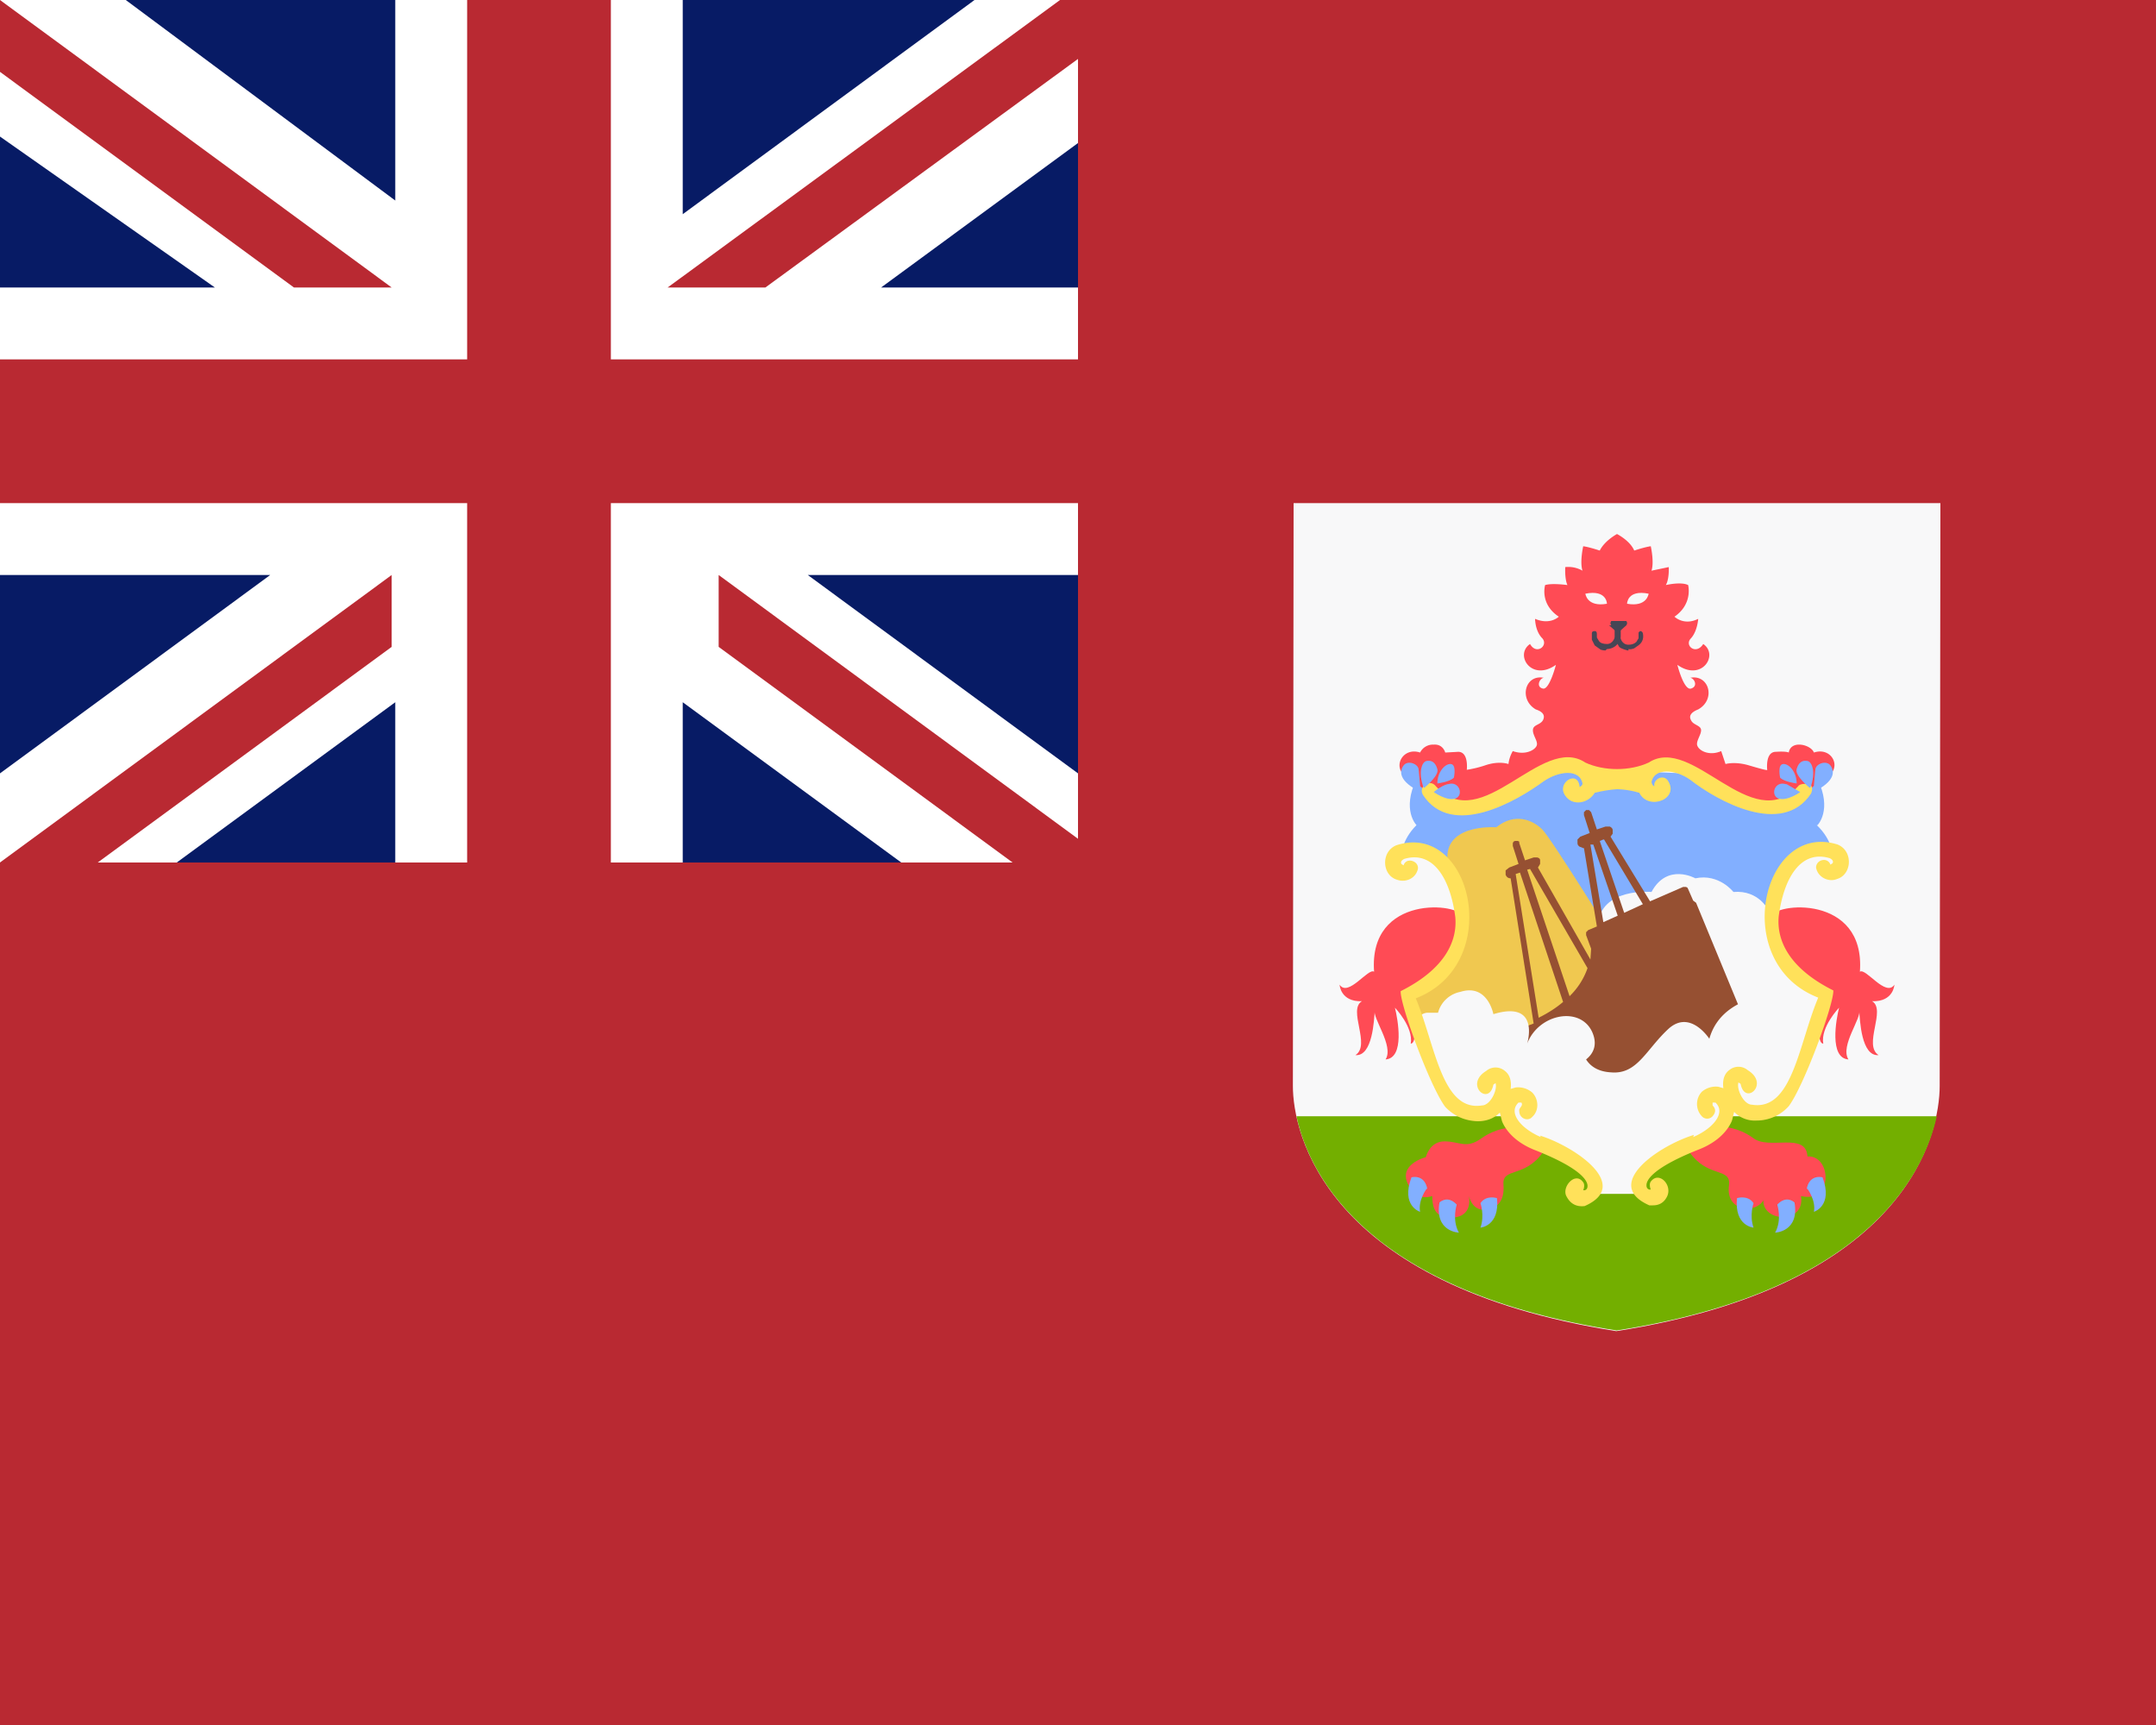 <svg xmlns="http://www.w3.org/2000/svg" width="30" height="24" viewBox="0 0 30 24">
  <path fill="#b92932" d="M0 0h30v24H0z"/>
  <path fill="#071b65" d="M0 0h15v12H0z"/>
  <path fill="#f8f8f9" d="M17.99 15.11c0 .64.43 2.77 4.5 3.41 4.08-.64 4.5-2.77 4.5-3.41L27 7h-9z"/>
  <path fill="#73af00" d="M22.5 18.51c3.4-.53 4.26-2.11 4.45-2.98h-8.91c.19.88 1.05 2.45 4.45 2.98z"/>
  <path fill="#82afff" d="M25.29 11.48s.21-.21 0-.64l-2.79-.12-2.79.12c-.21.43 0 .64 0 .64-.21.21-.21.42-.21.42h.43l.46.76 2.11 1.15 2.11-1.15.46-.76h.43s0-.21-.22-.42z"/>
  <path fill="#f8f8f9" d="M24.61 12.67s-.13-.29-.49-.26c0 0-.2-.26-.53-.19 0 0-.39-.22-.61.19 0 0-.71-.07-.75.47 0 0 1.11 1.66 1.13 1.67.03.02 1.32.01 1.32.01l.6-.66-.59-.84z"/>
  <path fill="#f0c850" d="M22.53 13.19s-.94-1.52-1.07-1.65-.38-.24-.64-.03c0 0-.78-.06-.67.52l.22.89s-.2.61-.29.68l-.42.23.19.74 2.5-.12z"/>
  <path fill="#965032" d="m23.56 12.53-.07-.16-.01-.02-.02-.01h-.04l-.46.2-.55-.9.03-.04v-.05q0-.03-.04-.05h-.06l-.12.04-.08-.24-.03-.03h-.04l-.03.03v.04l.08.25-.13.05-.04.04v.05q0 .03.03.05l.05.02h.01l.18 1.09-.12.05-.03.03v.04l.07.19-.01.15-.73-1.28.03-.05v-.05q0-.03-.04-.04h-.05l-.12.04-.08-.24v-.02l-.02-.01h-.04l-.02.01-.01.02v.04l.08.25-.13.05-.05.04v.06q.02.05.07.05l.32 2.02-.13.05s-.15.72-.03.75l1.29.4 1.66-.8c.04-.02.11-.53.11-.53l-.64-1.55zm-1.24-.85.54.9-.26.12-.34-1 .05-.02zm-.19.07h.04l.34.99-.2.09zm-.84.34.8 1.38a1 1 0 0 1-.25.39l-.59-1.76zm-.2.07.06-.02.6 1.8q-.14.12-.34.22z"/>
  <path fill="#ff4b55" d="M25.24 10.47c-.04-.11-.32-.18-.35 0 0 0-.03-.02-.18-.01-.15 0-.12.25-.12.25q.02.02-.25-.06c-.2-.06-.33-.02-.33-.02l-.06-.18c-.16.07-.3 0-.33-.07-.03-.06.05-.15.05-.22s-.11-.07-.14-.14q-.05-.09.1-.15c.25-.14.15-.49-.11-.44.06.01.11.12.01.15s-.19-.33-.19-.33c.34.24.58-.14.36-.29-.1.16-.27.02-.17-.08.09-.1.1-.27.1-.27-.2.1-.33-.03-.33-.03.26-.18.19-.44.19-.44-.1-.05-.31 0-.31 0 .05-.09.04-.25.04-.25l-.24.05c.04-.12-.01-.34-.01-.34-.08.01-.23.06-.23.06-.06-.14-.24-.23-.24-.23s-.17.09-.24.23c0 0-.15-.05-.23-.06 0 0-.05.22-.01.34a.4.4 0 0 0-.24-.05s-.01.16.03.25c0 0-.21-.03-.31 0 0 0-.08.26.19.44 0 0-.12.12-.33.03 0 0 0 .17.1.27.09.1-.08.24-.17.08-.22.15.02.53.36.29 0 0-.09.35-.18.33-.1-.02-.05-.14.01-.15-.26-.05-.35.3-.11.44q.15.05.1.15c-.04.07-.14.06-.14.14s.08.16.05.22-.16.13-.33.07c0 0-.05.08-.06.18 0 0-.13-.05-.33.02q-.12.04-.25.06s.03-.25-.12-.25l-.18.01s-.03-.12-.16-.11a.2.2 0 0 0-.19.11c-.24-.08-.39.2-.2.33.11.06.39.29.39.29l.4.17 1.41-.62.74.19.74-.19 1.41.62.4-.17s.28-.24.39-.29c.19-.14.04-.41-.2-.33"/>
  <path fill="#f8f8f9" d="M22.06 8.26s.02.19.3.14c0 0 0-.2-.3-.14"/>
  <path fill="#ff4b55" d="M21.02 15.69s-.2 0-.41.15-.3.04-.51.04-.26.22-.26.22-.4.1-.24.39c.1.19.24.18.33.15 0 .12.02.26.17.29.27.05.39-.1.33-.33 0 0 .03.23.21.23s.3-.11.28-.35.3-.09.55-.45l-.47-.35z"/>
  <path fill="#82afff" d="M19.85 16.54s-.12.16-.09.32c0 0-.27-.08-.12-.48 0 0 .18-.05.22.16zm.42.22s-.07.21.03.39c0 0-.34-.01-.27-.42 0 0 .11-.11.24.03m.33-.02s.06.17 0 .34c0 0 .27-.02.23-.41 0 0-.15-.05-.23.07"/>
  <path fill="#ff4b55" d="M20.36 12.76c-.03-.2-1.32-.33-1.24.76-.08-.06-.36.36-.48.18 0 0 .01.24.31.23-.2.12.13.61-.09.75.24.02.26-.49.27-.63-.04.11.27.5.15.69.27-.02.17-.56.13-.72 0 0 .26.27.22.5.12 0 .04-.64-.06-.61 0 0 .88-.44.8-1.15zm4.03 3.07c.22.18.74-.09.76.26.34-.02.36.66-.09.55.07.43-.66.36-.5-.04.01.29-.57.32-.5-.12.02-.24-.3-.09-.55-.45l.47-.35s.2 0 .41.15"/>
  <path fill="#82afff" d="M25.15 16.54s.12.16.09.32c0 0 .27-.08.12-.48 0 0-.18-.05-.22.16zm-.42.22s.07.21-.03.39c0 0 .34-.01.27-.42 0 0-.11-.11-.24.03m-.33-.02s-.06.17 0 .34c0 0-.27-.02-.23-.41 0 0 .15-.05.23.07"/>
  <path fill="#ff4b55" d="M24.64 12.76c.03-.2 1.32-.33 1.24.76.08-.06.36.36.48.18 0 0-.01.24-.31.23.2.12-.13.61.09.75-.24.02-.26-.48-.27-.63.04.11-.27.5-.15.69-.27-.02-.17-.56-.13-.72 0 0-.26.27-.22.5-.12 0-.04-.63.06-.61 0 0-.88-.44-.8-1.15z"/>
  <path fill="#ffe15a" d="M25.17 10.91s-.12-.02-.15.03c-.65.7-1.47-.73-2.08-.33-.26.12-.62.12-.88 0-.61-.41-1.44 1.03-2.08.33-.08-.11-.25 0-.18.12.4.61 1.3.09 1.68-.19.22-.15.5-.17.54.03q0 .03-.04.05c-.02-.25-.33-.06-.2.12.1.15.32.11.41-.04q.16-.04.31-.05s.15 0 .31.05c.13.26.58.08.39-.18-.07-.08-.2 0-.18.09q-.03-.01-.04-.06c.04-.2.33-.18.54-.03.37.29 1.28.8 1.68.19q.04-.09-.03-.15z"/>
  <path fill="#82afff" d="m19.77 11.03-.03-.32c0-.08-.15-.14-.21-.06s-.07.22.24.37zm.05-.07s.21-.17.18-.26q-.04-.14-.16-.11c-.07.03-.1.19-.03.37zm.41-.14s.04-.18-.04-.19-.19.11-.19.27c0 0 .17-.02.23-.08m-.09.09c-.1.03-.19.11-.19.11s.18.13.3.09.06-.25-.1-.2z"/>
  <path fill="#f8f8f9" d="M22.94 8.26s-.02.19-.3.14c0 0 0-.2.3-.14"/>
  <path fill="#82afff" d="m25.23 11.03.03-.32c0-.08.15-.14.21-.06s.07.22-.24.37zm-.05-.07s-.21-.17-.18-.26q.04-.14.16-.11c.07.03.1.19.03.37zm-.41-.14s-.04-.18.04-.19.19.11.19.27c0 0-.17-.02-.23-.08m.09.09.19.11s-.18.13-.3.09-.06-.25.1-.2z"/>
  <path fill="#464655" d="m22.39 8.7.09.08.03.01.03-.01.09-.08.01-.02v-.02l-.01-.02h-.21l-.01.02v.02l.01.02z"/>
  <path fill="#464655" d="M22.34 9.05s-.06 0-.08-.02l-.07-.05-.04-.08v-.09q0-.03.04-.03.03 0 .03.04v.05l.03.05q.03.04.11.04c.09 0 .11-.1.11-.1v-.17q0-.02.04-.04.04 0 .04.04v.17c0 .06-.06.16-.18.17h-.01z"/>
  <path fill="#464655" d="M22.66 9.05h-.01s-.09-.02-.12-.05l-.06-.11v-.18q0-.02.04-.04.04 0 .04.04v.17s.02.09.11.09q.07 0 .11-.04l.03-.05V8.8l.02-.02q.03 0 .04.03.02.1-.05.16l-.07.05q-.05.02-.08.01z"/>
  <path fill="#f8f8f9" d="M23.79 14.46s-.27-.43-.58-.14-.43.63-.79.6c-.2-.01-.3-.1-.35-.18.1-.08.16-.2.09-.37-.16-.38-.75-.27-.91.15 0 0 .19-.61-.47-.41 0 0-.08-.43-.46-.31a.4.4 0 0 0-.31.29h-.14q-.07 0-.13.06l.47 1.27h.72l.16.25.94.59.17.35h.59s.05-.36.36-.47.82-.33.88-.52l.05-.19h.57c.06-.04.48-.72.48-.72l.2-.88c-.11-.02-1.34-.17-1.55.64z"/>
  <path fill="#ffe15a" d="M21.44 15.82c-.28-.12-.46-.34-.31-.48h.04c.03.05-.04.07-.03.12 0 .1.12.15.18.08.1-.09.09-.25 0-.34a.3.3 0 0 0-.23-.07l-.07.02c.02-.15-.04-.22-.08-.25a.2.2 0 0 0-.26 0c-.31.19.04.5.1.19l.03-.02c.03.09-.07.31-.19.31-.56.09-.65-.85-.92-1.49 1.24-.48.78-2.47-.27-2.13-.22.09-.2.42.01.48.11.04.24-.01.28-.12.06-.13-.15-.21-.19-.08l-.03-.02q-.02-.04.04-.07c.4-.12.64.27.71.81.03.33-.14.72-.76 1.03-.01.19.41 1.33.62 1.61q.18.19.45.2.19 0 .31-.12l.03.12c.04.1.16.29.48.41.65.26.71.43.71.49q0 .05-.04.06h-.02s.03-.07 0-.11c-.11-.16-.31.07-.23.2q.08.15.25.13c.66-.29-.14-.83-.62-.98zm2.12 0c.28-.12.46-.34.31-.48h-.04v.04q.07.07 0 .15a.1.1 0 0 1-.15 0 .25.25 0 0 1 0-.34.3.3 0 0 1 .23-.07l.07.02c-.02-.15.04-.22.08-.25a.2.2 0 0 1 .26 0c.31.19-.04.5-.1.19l-.03-.02c-.03.09.07.31.19.31.56.09.65-.85.92-1.49-1.24-.48-.78-2.46.27-2.13.22.09.2.42-.01.48-.12.05-.27-.03-.29-.16 0-.11.16-.15.2-.04l.03-.02q.02-.04-.04-.07c-.4-.12-.64.27-.71.81-.03.33.14.72.76 1.03.01.19-.41 1.33-.62 1.61a.6.6 0 0 1-.45.2.4.4 0 0 1-.31-.12l-.03.12c-.04.1-.16.29-.48.41-.65.26-.71.43-.71.49q0 .05.04.06h.02s-.03-.07 0-.11c.11-.15.3.04.23.2q-.06.13-.2.13h-.05c-.66-.29.13-.83.62-.98z"/>
  <path fill="#fff" d="M5.5 9.77V12h4V9.77L12.54 12H15v-1.24L11.24 8H15V4h-2.74L15 1.99V0h-1.44L9.5 2.98V0h-4v2.79L1.75 0H0v1.9L2.99 4H0v4h3.76L0 10.76V12h2.46z"/>
  <path fill="#b92932" d="m0 1 4.09 3h1.36L0 0zm0 11 5.45-4v1l-4.09 3z"/>
  <path fill="#b92932" d="M8.5 12h-2V7H0V5h6.5V0h2v5H15v2H8.5z"/>
  <path fill="#b92932" d="M15 11.67 10 8v1l4.09 3H15zM15 0h-.25L9.29 4h1.36L15 .82z"/>
</svg>
